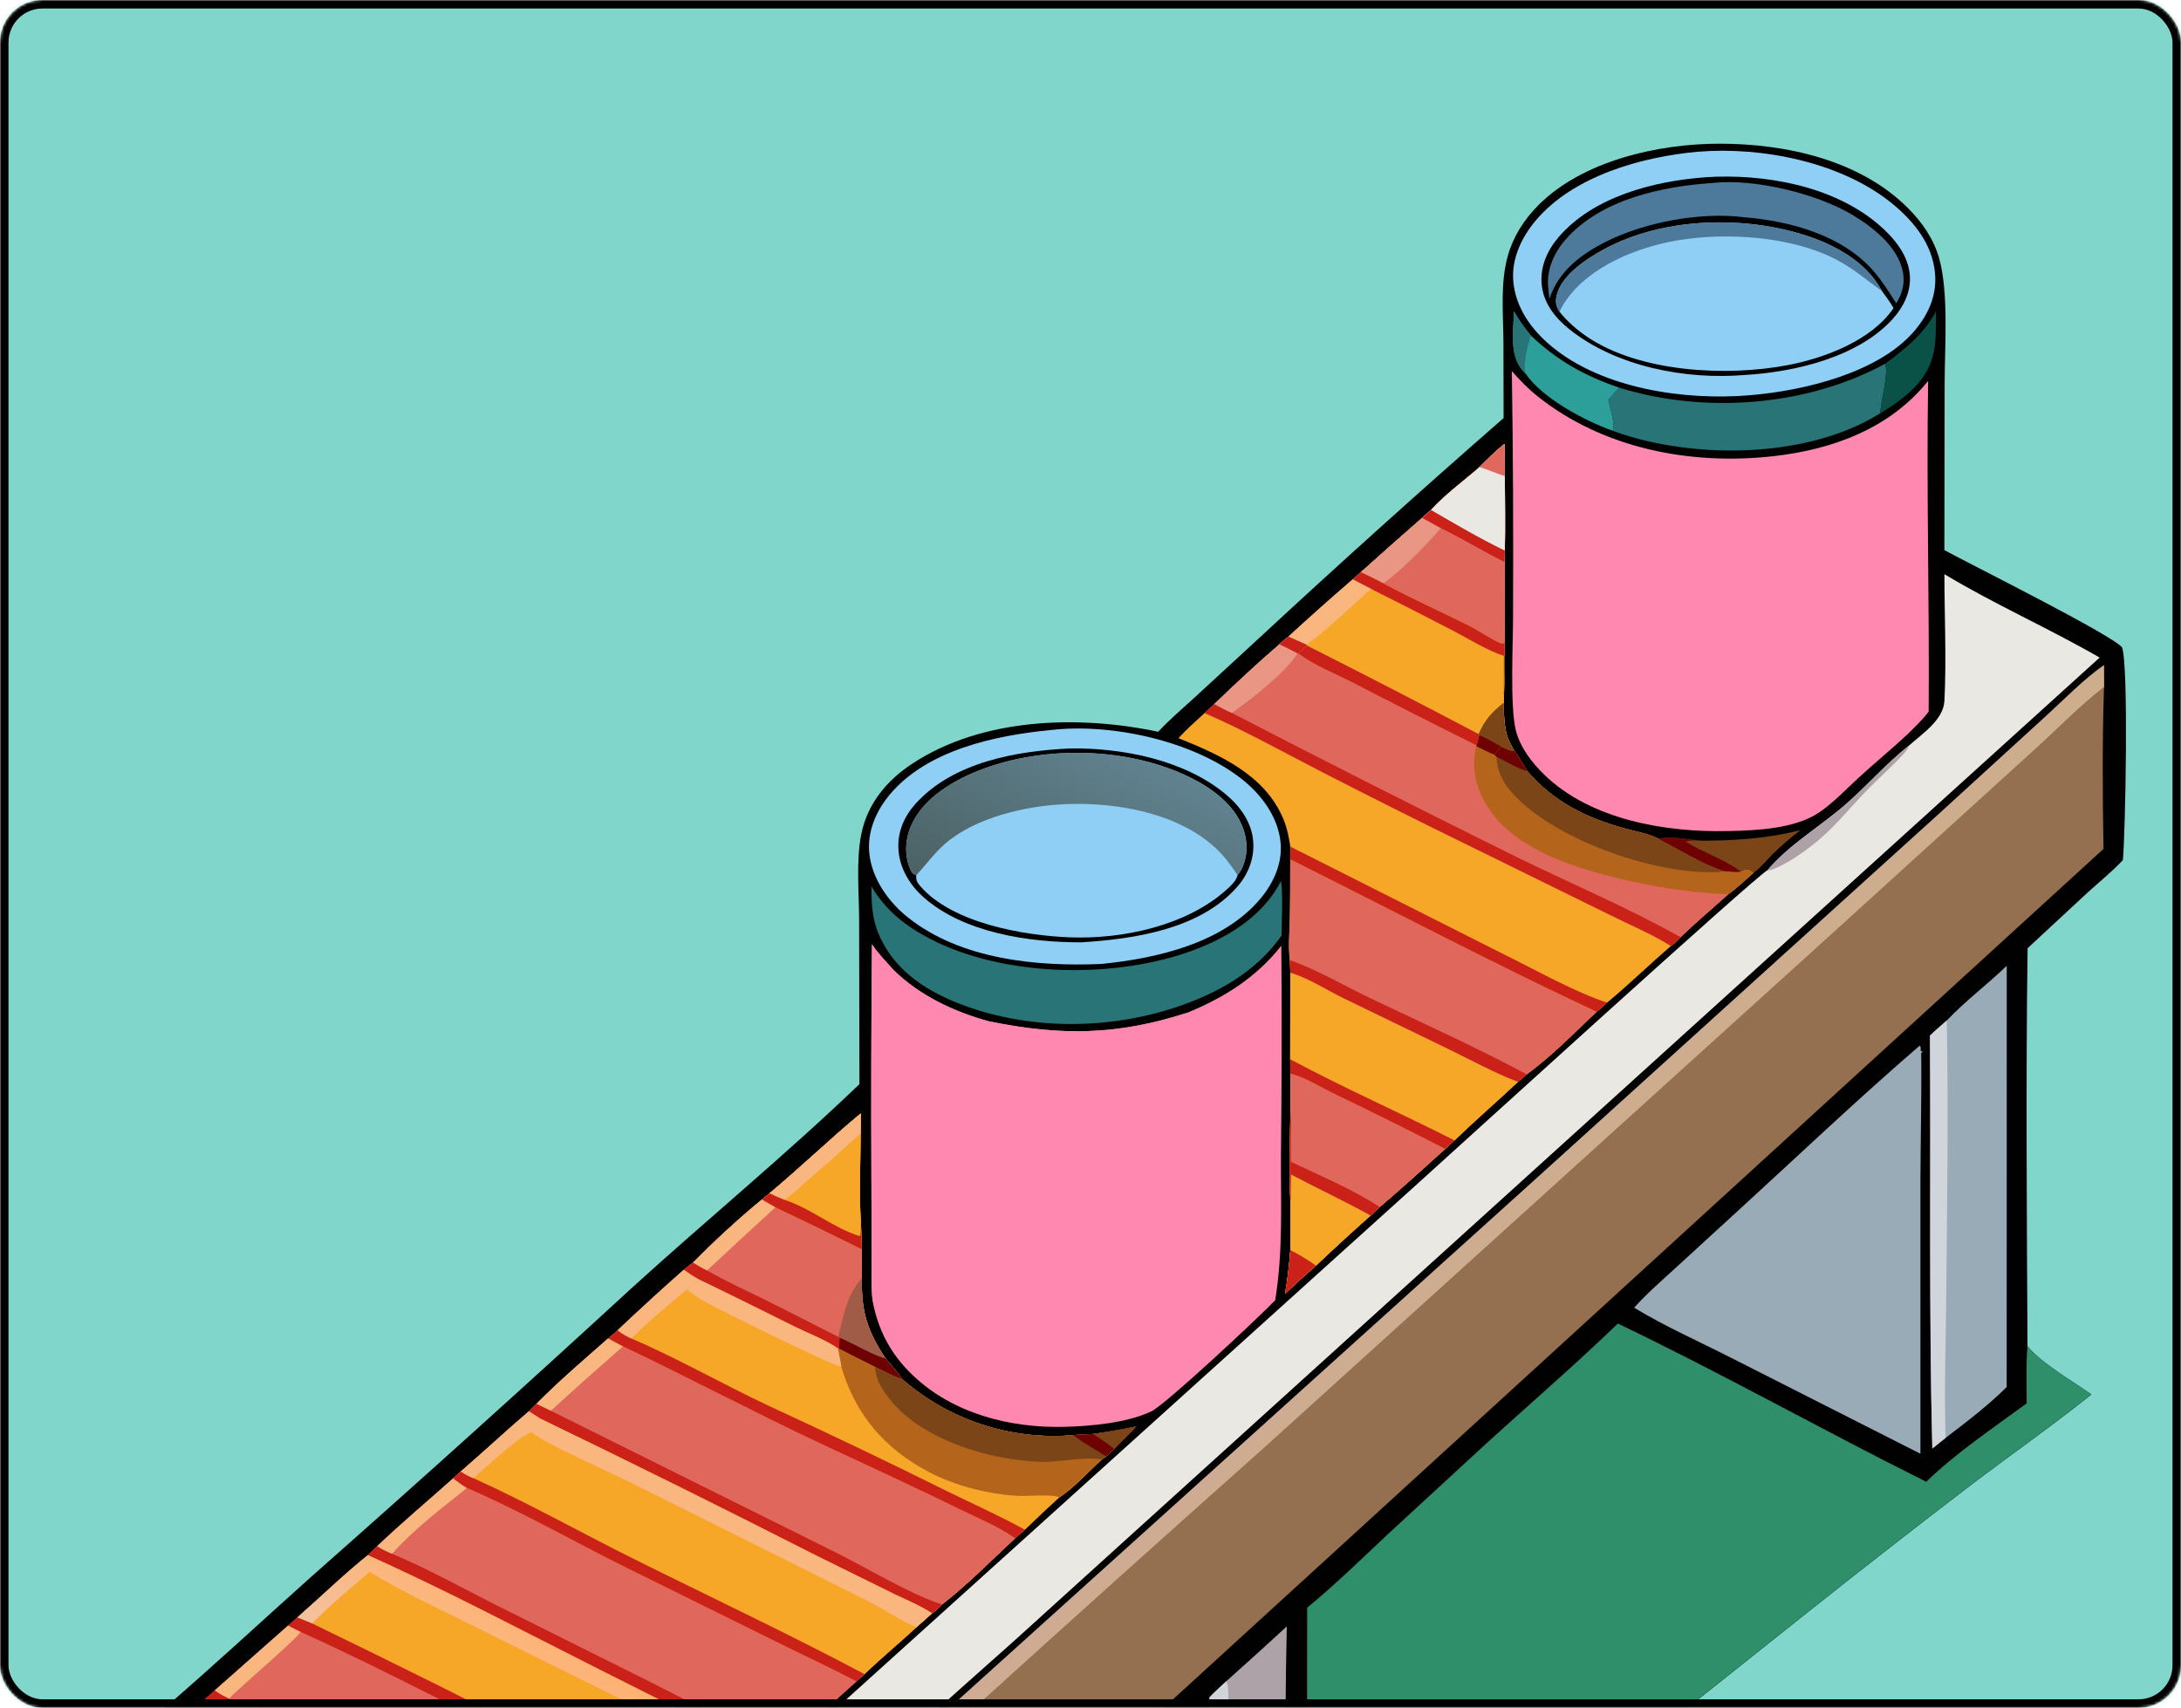<svg width="770" height="603" viewBox="0 0 770 603" fill="none" xmlns="http://www.w3.org/2000/svg">
<mask id="mask0_588_1607" style="mask-type:alpha" maskUnits="userSpaceOnUse" x="0" y="0" width="770" height="603">
<rect x="1.5" y="1.5" width="767" height="600" rx="13.5" fill="#D9D9D9" stroke="black" stroke-width="3"/>
</mask>
<g mask="url(#mask0_588_1607)">
<g clip-path="url(#clip0_588_1607)">
<path d="M-47 -13H770.311V1008.44C769.925 1008.67 769.619 1008.85 769.206 1009C766.025 1010.08 732.561 1009.3 726.903 1009.3H597.145H-40.691C-42.873 1009.3 -45.043 1009.54 -47 1008.44L-47 -13Z" fill="#81D6CC"/>
<path d="M530.842 147.614L530.788 120.765C530.735 110.795 529.604 99.88 532.359 90.229C534.302 83.413 538.096 77.503 543.075 72.498C558.729 56.724 585.511 50.721 607.128 50.734C630.516 50.734 656.793 56.485 673.791 73.656C678.809 78.715 682.856 84.651 684.72 91.587C688.021 103.953 686.57 122.455 686.557 135.594L686.463 194.243C696.101 199.488 745.379 224.034 749.173 228.559C751.555 234.736 750.384 293.412 749.492 303.675C745.659 307.761 741.119 311.409 736.98 315.189L715.841 334.797C715.202 381.599 715.588 428.521 715.801 475.324C720.593 481.234 731.895 487.796 738.377 492.349C724.813 503.197 710.53 513.221 696.66 523.683C677.146 538.605 657.764 553.714 638.53 568.995L462.888 708.803C442.002 725.455 421.596 742.707 400.764 759.412C367.246 786.168 333.489 812.618 299.492 838.761L198.18 918.881C185.88 928.785 173.328 938.329 160.988 948.166C153.121 954.436 145.56 961.437 137.134 966.962C129.933 971.687 121.933 973.524 113.347 972.566C109.048 972.086 105.094 970.822 101.221 968.892C86.871 961.757 73.147 952.705 59.184 944.758L18.797 921.756C11.982 917.896 4.94 914.209 -1.715 910.083C-3.632 908.898 -5.589 907.673 -7.026 905.916C-7.013 903.653 -6.321 902.256 -4.67 900.671C-1.076 897.25 13.713 889.517 15.31 887.134C15.589 886.708 15.762 885.976 15.856 885.483C13.619 884.991 10.717 882.009 9.093 880.412C4.714 876.099 0.454 870.016 -1.209 864.026C-3.712 855.014 -2.368 840.758 -2.328 831.133L-2.221 784.517C-7.186 780.564 -13.669 778.048 -18.168 773.682C-19.459 772.417 -19.925 771.792 -20.205 769.995C-21.376 762.367 -20.537 753.555 -20.537 745.835L-20.591 695.226C-13.868 687.984 -5.735 682.154 1.133 675.032C0.707 669.282 0.814 663.345 0.934 657.581C1.2 644.763 3.955 635.378 13.3 626.153C20.621 618.939 30.924 613.455 40.601 610.1C46.871 607.93 53.074 607.425 58.252 602.952C75.77 587.817 92.795 572.017 110.046 556.576C148.063 523.018 185.721 489.087 223.045 454.758C249.615 430.598 277.515 407.649 303.419 382.797L303.312 325.173C303.312 315.469 302.181 304.088 304.071 294.57C306.214 283.801 313.083 275.535 322.108 269.611C346.867 253.358 380.81 252.44 408.897 258.377C412.97 253.984 417.683 250.017 422.102 245.957L445.197 224.673C473.364 198.569 501.929 172.878 530.855 147.6L530.842 147.614Z" fill="#010101"/>
<path d="M461.49 567.65C471.407 559.517 480.605 550.492 489.95 541.72L518.276 515.617C535.78 499.364 554.003 483.909 571.188 467.323C607.994 484.948 643.535 504.994 680.061 523.191C690.71 512.848 703.582 504.289 715.509 495.503C715.509 488.795 715.269 481.992 715.788 475.297C720.58 481.207 731.882 487.77 738.364 492.322C724.8 503.171 710.517 513.194 696.647 523.657C677.132 538.579 657.751 553.687 638.517 568.968L462.875 708.776C441.989 725.429 421.583 742.68 400.751 759.386C367.233 786.141 333.476 812.591 299.479 838.734L198.167 918.855C185.867 928.758 173.315 938.302 160.975 948.139C153.108 954.409 145.547 961.411 137.121 966.935C129.92 971.66 121.92 973.497 113.334 972.539C109.035 972.06 105.081 970.795 101.208 968.865C86.858 961.73 73.134 952.679 59.171 944.732L18.784 921.73C11.969 917.87 4.927 914.182 -1.728 910.056C-3.645 908.871 -5.602 907.647 -7.04 905.889C-7.026 903.627 -6.334 902.229 -4.683 900.645C-1.089 897.224 13.699 889.49 15.297 887.107C15.576 886.681 15.749 885.949 15.842 885.457C16.162 885.896 16.162 885.923 16.615 886.375C18.957 888.651 22.591 890.422 25.506 891.899C41.547 900.033 59.823 903.307 77.713 903.427C102.872 903.6 132.556 897.171 150.912 878.841C162.892 866.874 162.28 858.209 162.2 842.435C162.147 834.448 162.147 826.461 162.186 818.474C162.386 818.701 162.706 819.073 162.959 819.286C166.127 821.869 175.857 825.809 179.851 825.356C180.609 825.25 181.128 824.984 181.727 824.518C187.212 820.258 192.363 814.801 197.501 810.075L230.433 779.499L331.945 685.908C337.642 689.196 343.672 691.991 349.476 695.092C365.236 703.585 381.064 711.905 396.984 720.091C406.461 724.989 417.43 729.529 425.922 736.011C429.729 732.271 434.109 728.943 438.182 725.469C445.916 718.893 453.676 712.237 461.064 705.262C462.236 689.329 461.437 672.716 461.437 656.729L461.49 567.624V567.65Z" fill="#2F8F6A"/>
<path d="M179.451 744.597C184.164 739.805 189.395 735.372 194.373 730.833C203.691 722.301 213.062 713.821 222.473 705.395L282.441 650.646L540.905 417.446L685.146 286.81L722.617 252.573C729.166 246.596 735.556 239.941 742.797 234.856L742.824 242.576C742.185 261.545 742.318 280.753 742.637 299.735L288.231 715.073C263.698 737.968 239.046 760.73 214.287 783.359C203.744 793.183 193.521 803.406 182.846 813.097C182.034 813.842 181.634 814.188 180.556 814.401C180.556 806.401 181.528 756.883 179.584 752.837C172.703 749.735 165.648 746.687 159.058 743.013L159.019 735.532C165.767 738.687 172.569 741.708 179.438 744.584L179.451 744.597Z" fill="#947051"/>
<path d="M179.451 744.597C184.163 739.805 189.395 735.372 194.373 730.833C203.691 722.301 213.062 713.821 222.473 705.395L282.44 650.646L540.905 417.446L685.146 286.81L722.617 252.573C729.166 246.596 735.556 239.941 742.797 234.856L742.824 242.576C733.998 249.298 725.972 257.804 717.652 265.219L648.287 328.274L445.983 511.424C377.989 571.923 310.54 633.049 243.651 694.786C227.718 709.588 211.065 723.592 195.119 738.367C190.02 743.093 184.203 747.659 179.598 752.837C172.716 749.735 165.661 746.687 159.072 743.013L159.032 735.532C165.781 738.687 172.583 741.708 179.451 744.584V744.597Z" fill="url(#paint0_linear_588_1607)"/>
<path d="M271.671 421.333C282.64 412.201 292.903 402.245 303.911 393.126L303.858 400.115C303.791 410.671 303.272 421.479 303.951 432.009C304.098 435.044 304.204 438.079 304.257 441.114L304.297 451.257C304.044 462.957 306.041 469.6 312.577 479.583C314.587 482.019 316.903 484.468 318.647 487.091C335.006 501.28 356.344 508.375 377.948 506.805C378.268 506.778 378.601 506.738 378.92 506.698L385.935 506.312C391.007 505.607 395.985 504.755 400.99 503.716C398.647 506.538 395.865 508.881 393.363 511.543C392.431 512.449 391.526 513.46 390.528 514.286L388.997 515.311C384.83 519.104 378.547 525.946 373.982 528.675C369.868 532.415 365.822 536.222 361.842 540.096L358.394 543.131C350.008 550.918 341.649 559.477 332.624 566.492C331.492 567.57 330.361 568.835 329.056 569.687L323.572 574.572C317.542 580.15 311.166 585.421 305.256 591.105L302.394 593.687C293.688 601.581 284.889 609.368 275.997 617.035C274.879 618.073 273.775 619.205 272.576 620.15L267.571 624.769C261.076 630.493 254.606 636.257 248.177 642.074L244.942 645.069C236.676 652.669 228.436 660.536 219.731 667.631C218.48 668.736 217.215 670.001 215.857 670.959L211.638 674.873L192.283 692.257L188.689 695.505C178.479 703.998 168.429 713.076 159.005 722.42C159.045 708.75 158.153 694.267 159.87 680.729L160.642 676.856L160.669 649.342C160.629 646.972 160.19 644.656 159.804 642.327L158.472 637.907C156.942 635.098 155.198 632.29 153.214 629.787C139.144 612.003 111.524 605.454 89.999 603.085C86.765 602.26 83.69 601.647 80.828 599.837C79.057 598.945 77.367 598.08 75.769 596.895L101.713 573.973L104.961 571.125C113.281 563.83 121.214 556.056 129.853 549.134L133.194 545.953C141.847 537.7 151.071 530.006 159.977 522.033L162.705 519.583C170.799 512.595 178.612 505.287 186.745 498.339L189.434 495.663C197.408 487.583 206.233 480.062 214.752 472.555C215.884 471.636 216.962 470.651 218.054 469.693C225.721 462.451 233.495 455.33 241.402 448.342L244.676 445.786C252.343 438.092 260.57 430.451 268.956 423.569L271.671 421.346V421.333Z" fill="#DF675B"/>
<path d="M271.671 421.333C282.64 412.201 292.903 402.245 303.911 393.126L303.858 400.115C303.791 410.671 303.272 421.479 303.951 432.009C304.098 435.044 304.204 438.079 304.257 441.114L304.297 451.257C304.044 462.957 306.041 469.6 312.577 479.583C314.587 482.019 316.903 484.468 318.647 487.091C335.006 501.28 356.344 508.375 377.948 506.805C378.268 506.778 378.601 506.738 378.92 506.698L385.935 506.312C391.007 505.607 395.985 504.755 400.99 503.716C398.647 506.538 395.865 508.881 393.363 511.543C392.431 512.449 391.526 513.46 390.528 514.286L388.997 515.311C384.83 519.104 378.547 525.946 373.982 528.675C369.868 532.415 365.822 536.222 361.842 540.096L358.394 543.131C350.008 550.918 341.649 559.477 332.624 566.492C331.492 567.57 330.361 568.835 329.056 569.687C324.916 566.892 319.845 564.895 315.346 562.685L288.43 549.401C256.017 532.908 223.431 516.735 190.699 500.894L186.759 498.352L189.448 495.676C197.421 487.596 206.246 480.076 214.766 472.568C215.897 471.65 216.975 470.665 218.067 469.706C225.734 462.465 233.508 455.343 241.415 448.355L244.689 445.799C252.357 438.105 260.583 430.465 268.969 423.583L271.685 421.36L271.671 421.333Z" fill="#F7A728"/>
<path d="M214.739 472.542L219.957 475.363C243.199 486.372 265.921 498.498 289.203 509.427C305.629 517.134 322.108 524.628 338.388 532.655C344.897 535.863 352.471 538.898 358.368 543.118C349.982 550.905 341.622 559.464 332.597 566.479C331.466 567.557 330.334 568.822 329.03 569.674C324.89 566.878 319.818 564.882 315.319 562.672L288.404 549.387C255.991 532.895 223.405 516.722 190.673 500.881L186.732 498.339L189.421 495.663C197.395 487.583 206.22 480.062 214.739 472.555V472.542Z" fill="#DF675B"/>
<path d="M189.421 495.65L194.48 498.126L294.966 548.096C305.282 553.208 322.321 563.431 332.597 566.492C331.466 567.571 330.334 568.835 329.03 569.687C324.89 566.892 319.818 564.895 315.319 562.685L288.404 549.401C255.991 532.908 223.405 516.735 190.673 500.895L186.732 498.352L189.421 495.677V495.65Z" fill="#CA2119"/>
<path d="M214.739 472.541L219.957 475.363C211.385 482.858 202.879 490.445 194.48 498.112L189.421 495.636C197.395 487.556 206.22 480.036 214.739 472.528V472.541Z" fill="#F9B67E"/>
<path d="M271.672 421.333C282.64 412.201 292.903 402.245 303.912 393.126L303.858 400.115C303.792 410.671 303.273 421.479 303.951 432.009C304.098 435.044 304.204 438.079 304.258 441.114L304.298 451.257C304.045 462.957 306.041 469.6 312.577 479.583C314.587 482.019 316.903 484.468 318.647 487.091C315.346 485.972 312.138 484.175 309.01 482.671C304.737 480.568 300.491 478.425 296.271 476.242L295.818 476.082C291.399 473.021 285.316 470.758 280.457 468.348C269.316 462.837 258.201 457.233 246.979 451.869C244.996 450.844 243.225 449.606 241.402 448.328L244.676 445.772C252.344 438.079 260.57 430.438 268.956 423.556L271.672 421.333Z" fill="#DF675B"/>
<path d="M271.672 421.333C282.64 412.201 292.903 402.245 303.911 393.126L303.858 400.115C303.792 410.671 303.272 421.479 303.951 432.009C304.098 435.044 304.204 438.079 304.258 441.114C294.128 436.082 283.958 431.143 273.748 426.298L268.956 423.556L271.672 421.333Z" fill="#F7A728"/>
<path d="M271.671 421.333C282.64 412.202 292.903 402.245 303.911 393.126L303.858 400.115C297.895 405.639 291.811 411.03 285.608 416.301C282.853 418.684 279.978 421.679 276.956 423.662C275.159 422.97 273.415 422.158 271.671 421.333Z" fill="#F9B67E"/>
<path d="M271.671 421.333C273.415 422.158 275.146 422.97 276.956 423.662C277.102 423.702 277.249 423.756 277.395 423.796C286.553 426.831 294.5 433.752 303.645 436.481C303.951 434.964 303.965 433.553 303.965 432.009C304.111 435.044 304.217 438.079 304.271 441.114C294.141 436.082 283.971 431.143 273.761 426.298L268.969 423.556L271.685 421.333H271.671Z" fill="#CA2119"/>
<path d="M295.925 472.009C298.081 463.809 298.614 458.019 304.284 451.257C304.031 462.957 306.028 469.6 312.564 479.583C314.574 482.019 316.89 484.468 318.634 487.091C315.333 485.973 312.125 484.176 308.996 482.671C304.724 480.568 300.477 478.425 296.258 476.242L296.377 472.315L295.925 472.009Z" fill="#A05C47"/>
<path d="M296.364 472.302C300.197 473.793 309.675 479.277 312.564 479.583C314.574 482.019 316.89 484.468 318.634 487.091C315.332 485.972 312.124 484.175 308.996 482.671C304.723 480.568 300.477 478.425 296.257 476.242L296.377 472.315L296.364 472.302Z" fill="#6E0102"/>
<path d="M241.388 448.328L244.663 445.772C246.3 446.757 247.897 447.796 249.641 448.568C256.403 452.508 263.645 455.716 270.66 459.19L295.924 471.996L296.377 472.302L296.257 476.229L295.805 476.069C291.385 473.007 285.302 470.744 280.443 468.335C269.302 462.824 258.187 457.22 246.966 451.856C244.982 450.831 243.212 449.593 241.388 448.315V448.328Z" fill="#CA2119"/>
<path d="M268.943 423.556L273.735 426.298C265.655 433.672 257.628 441.1 249.642 448.568C247.898 447.796 246.287 446.757 244.663 445.772C252.33 438.078 260.557 430.438 268.943 423.556Z" fill="#F9B67E"/>
<path d="M295.805 476.082L296.257 476.242C300.477 478.425 304.723 480.568 308.996 482.671C312.138 484.175 315.346 485.986 318.634 487.091C334.993 501.28 356.331 508.375 377.935 506.805C378.255 506.778 378.588 506.738 378.907 506.698L385.922 506.312C390.994 505.607 395.972 504.755 400.977 503.716C398.634 506.538 395.852 508.881 393.35 511.543C392.418 512.449 391.513 513.46 390.514 514.286L388.984 515.311C384.817 519.104 378.534 525.946 373.969 528.675C371.373 527.45 362.201 528.396 358.701 528.143C348.318 527.397 336.95 524.535 327.792 519.663C312.138 511.344 302.101 499.55 297.016 482.618C296.71 480.435 296.204 478.239 295.792 476.082H295.805Z" fill="#B5641C"/>
<path d="M308.996 482.658C312.138 484.162 315.346 485.972 318.634 487.077C334.993 501.267 356.331 508.362 377.935 506.791C378.255 506.765 378.587 506.725 378.907 506.685L385.922 506.299C390.994 505.593 395.972 504.741 400.977 503.703C398.634 506.525 395.852 508.868 393.35 511.53C392.418 512.435 391.513 513.447 390.514 514.272L388.984 515.297C382.807 514.232 373.968 516.375 367.193 516.136C349.982 515.523 327.912 509.107 315.985 496.209C312.936 492.908 308.836 487.357 308.996 482.658Z" fill="#7B4518"/>
<path d="M400.977 503.703C398.635 506.525 395.852 508.868 393.35 511.53C392.418 512.435 391.513 513.447 390.515 514.272C386.668 511.637 382.568 509.667 378.907 506.698L385.922 506.312C390.994 505.607 395.972 504.755 400.977 503.716V503.703Z" fill="#6E0102"/>
<path d="M400.977 503.703C398.634 506.525 395.852 508.868 393.35 511.53C390.954 509.64 388.464 507.963 385.909 506.299C390.98 505.593 395.959 504.741 400.964 503.703H400.977Z" fill="#7B4518"/>
<path d="M218.04 469.679C219.585 470.957 221.155 471.756 222.939 472.608C239.432 479.703 255.112 488.701 271.352 496.355C292.557 506.126 313.615 516.202 334.527 526.598C343.606 531.058 352.963 535.211 361.815 540.109L358.368 543.144C352.471 538.925 344.883 535.89 338.388 532.682C322.121 524.655 305.629 517.161 289.202 509.453C265.921 498.525 243.199 486.398 219.957 475.39L214.739 472.568C215.871 471.65 216.949 470.665 218.04 469.706V469.679Z" fill="#CA2119"/>
<path d="M246.966 451.869C258.187 457.233 269.289 462.837 280.443 468.348C285.315 470.758 291.385 473.021 295.805 476.082C296.217 478.252 296.723 480.448 297.029 482.618C293.395 482.019 253.408 462.199 247.671 458.964C245.808 457.912 244.184 456.634 242.56 455.237C243.811 453.906 245.475 452.907 246.966 451.856V451.869Z" fill="#F9B67E"/>
<path d="M241.388 448.328C243.212 449.606 244.982 450.844 246.966 451.869C245.475 452.907 243.798 453.906 242.56 455.25C236.051 460.814 228.902 466.445 222.952 472.608C221.169 471.756 219.598 470.957 218.054 469.68C225.721 462.438 233.495 455.317 241.402 448.328H241.388Z" fill="#F9B67E"/>
<path d="M186.732 498.325L190.672 500.868C223.418 516.708 255.991 532.881 288.404 549.374L315.319 562.659C319.818 564.868 324.89 566.865 329.029 569.66L323.545 574.546C317.515 580.123 311.139 585.394 305.229 591.078L302.367 593.661C293.661 601.554 284.863 609.341 275.971 617.009C274.853 618.047 273.748 619.178 272.55 620.123C263.059 614.825 253.155 610.246 243.411 605.441L211.464 589.374C184.389 575.77 157.487 561.447 129.84 549.081L133.181 545.9C141.833 537.647 151.058 529.953 159.963 521.979L162.692 519.53C170.785 512.542 178.599 505.234 186.732 498.285V498.325Z" fill="#DF675B"/>
<path d="M186.732 498.325L190.672 500.868C223.418 516.708 255.991 532.882 288.404 549.374L315.319 562.659C319.818 564.868 324.89 566.865 329.03 569.66L323.545 574.546C317.515 580.123 311.139 585.394 305.229 591.078L302.367 593.661C293.568 588.988 284.477 584.809 275.545 580.389L220.862 553.354C202.28 544.13 183.884 533.547 164.848 525.361C163.118 524.429 161.561 523.164 159.977 521.993L162.705 519.544C170.799 512.555 178.612 505.247 186.746 498.299L186.732 498.325Z" fill="#F7A728"/>
<path d="M190.672 500.868C223.418 516.708 255.991 532.881 288.404 549.374L315.319 562.659C319.818 564.868 324.89 566.865 329.03 569.66L323.545 574.545C318.62 572.709 312.018 568.09 307 565.574L221.381 522.845C214.779 519.557 191.644 509.334 187.664 505.686C188.942 504.701 189.874 502.292 190.659 500.868H190.672Z" fill="#F9B67E"/>
<path d="M162.692 519.57C164.143 520.502 165.501 521.287 167.111 521.913C186.32 530.578 204.809 540.988 223.671 550.386C250.879 563.936 278.38 576.862 305.229 591.105L302.367 593.687C293.568 589.015 284.477 584.835 275.545 580.416L220.862 553.381C202.28 544.156 183.884 533.574 164.848 525.387C163.118 524.455 161.561 523.191 159.977 522.019L162.705 519.57H162.692Z" fill="#CA2119"/>
<path d="M186.733 498.325L190.673 500.868C189.887 502.305 188.956 504.715 187.678 505.686C183.445 506.898 171.118 518.452 167.112 521.9C165.501 521.274 164.143 520.502 162.692 519.557C170.786 512.568 178.599 505.26 186.733 498.312V498.325Z" fill="#F9B67E"/>
<path d="M133.181 545.94C134.845 547.058 136.589 547.817 138.426 548.602C151.564 554.14 164.063 561.168 176.816 567.544L230.74 594.459C245.768 602.06 260.716 609.94 275.985 617.035C274.866 618.074 273.762 619.205 272.564 620.15C263.073 614.852 253.169 610.273 243.425 605.468L211.478 589.401C184.403 575.797 157.501 561.474 129.854 549.108L133.195 545.927L133.181 545.94Z" fill="#CA2119"/>
<path d="M159.964 522.02C161.548 523.191 163.105 524.455 164.835 525.387C155.81 532.669 146.146 539.923 138.413 548.602C136.576 547.817 134.832 547.058 133.168 545.94C141.82 537.687 151.045 529.993 159.95 522.02H159.964Z" fill="#F9B67E"/>
<path d="M129.84 549.121C157.501 561.487 184.403 575.81 211.465 589.414L243.412 605.481C253.156 610.273 263.059 614.852 272.55 620.163L267.545 624.782C261.049 630.506 254.58 636.27 248.151 642.087C231.445 633.155 214.194 625.102 197.275 616.569C168.39 601.82 139.345 587.364 110.153 573.228L104.948 571.138C113.268 563.843 121.201 556.07 129.84 549.148V549.121Z" fill="#F7A728"/>
<path d="M129.84 549.121C157.501 561.487 184.403 575.81 211.465 589.414L243.412 605.481C253.156 610.273 263.059 614.852 272.55 620.163L267.545 624.782C261.515 622.133 255.738 618.699 249.934 615.611C240.936 610.845 231.871 606.213 222.74 601.714L166.686 573.853C154.573 567.797 142.06 562.1 130.519 554.978C123.651 560.862 116.516 566.785 110.153 573.201L104.948 571.111C113.268 563.817 121.201 556.043 129.84 549.121Z" fill="url(#paint1_linear_588_1607)"/>
<path d="M104.934 571.111L110.139 573.201C139.331 587.338 168.376 601.794 197.261 616.543C214.18 625.075 231.431 633.128 248.137 642.06L244.902 645.055C241.255 641.821 234.134 639.345 229.701 637.175L199.578 622.426C168.403 607.038 137.8 590.532 106.119 576.17C104.602 575.531 103.151 574.705 101.687 573.96L104.934 571.111Z" fill="#CA2119"/>
<path d="M101.687 573.96C103.151 574.705 104.615 575.531 106.119 576.17C104.762 578.765 84.808 595.537 80.801 599.824C79.031 598.932 77.341 598.067 75.743 596.882L101.687 573.96Z" fill="#F9B67E"/>
<path d="M522.376 164.905C525.224 162.096 528.02 159.195 531.201 156.759L531.281 168.06C531.308 176.832 531.454 185.631 531.281 194.403L531.228 198.543C531.228 207.954 531.055 217.391 531.254 226.789C531.228 228.373 531.161 229.97 531.228 231.555C531.654 240.1 529.83 251.428 531.986 259.521C532.492 261.438 533.637 263.275 534.582 265.006C536.246 267.388 537.764 269.824 539.254 272.327C548.532 283.122 559.86 288.713 573.438 292.48C577.418 293.585 581.944 294.277 585.591 296.221C593.085 300.014 600.899 305.166 608.912 307.615C610.749 307.722 612.812 308.028 614.623 307.761C615.914 307.069 616.074 306.936 617.591 307.083L619.149 308.147C616.22 310.637 613.265 313.565 610.15 315.748C604.573 320.806 598.716 325.692 593.311 330.923C592.26 331.961 591.168 333.253 589.904 334.011C582.316 340.587 575.062 347.655 567.341 354.045C566.156 355.136 564.998 356.361 563.667 357.279C555.787 364.734 547.747 372.973 539.015 379.363C538.003 380.228 537.018 381.2 535.953 381.998C528.552 388.947 520.818 395.629 513.524 402.684L510.223 405.706C502.555 412.588 494.941 419.549 487.101 426.218C486.063 427.23 485.038 428.308 483.893 429.187C477.357 434.99 470.928 440.887 464.592 446.904C460.851 450.152 457.204 453.427 453.663 456.887C454.595 451.789 455.154 446.558 455.553 441.406L455.593 424.328C454.914 413.573 455.487 402.391 455.593 391.596L455.553 379.07L455.5 374.052L455.54 343.462L455.354 339.003C454.741 334.051 455.274 328.993 455.367 324.015C455.5 317.173 455.473 310.304 455.5 303.462L455.567 298.976C455.034 295.648 454.422 292.36 453.117 289.232C446.581 273.565 430.741 266.563 416.045 260.626C418.921 257.485 422.115 254.663 425.257 251.788L428.691 248.593C436.225 241.392 443.773 234.283 451.68 227.495C452.665 226.483 453.743 225.658 454.861 224.806C462.329 217.937 469.916 211.188 477.597 204.573L480.419 202.07C487.567 195.627 494.755 189.251 502.01 182.928L505.151 180.08C510.196 174.569 516.692 169.857 522.336 164.918L522.376 164.905Z" fill="#F7A728"/>
<path d="M522.376 164.905C525.224 162.096 528.02 159.195 531.201 156.759L531.281 168.06C531.307 176.832 531.454 185.631 531.281 194.403L531.228 198.543C531.228 207.954 531.055 217.391 531.254 226.789C531.228 228.373 531.161 229.97 531.228 231.555C531.654 240.1 529.83 251.428 531.986 259.521C532.492 261.438 533.637 263.275 534.582 265.006C536.246 267.388 537.763 269.824 539.254 272.327C548.532 283.122 559.86 288.713 573.438 292.48C577.418 293.585 581.944 294.277 585.591 296.221C593.085 300.014 600.899 305.166 608.912 307.615C610.749 307.722 612.812 308.028 614.623 307.761C615.914 307.069 616.074 306.936 617.591 307.083L619.148 308.147C616.22 310.637 613.265 313.565 610.15 315.748C604.573 320.806 598.716 325.692 593.311 330.923C592.26 331.961 591.168 333.253 589.904 334.011C583.142 329.778 575.328 326.517 568.166 322.95L520.911 299.721C502.768 290.869 484.718 281.831 466.761 272.606C453.077 265.578 439.393 257.884 425.27 251.774L428.704 248.58C436.238 241.378 443.786 234.27 451.693 227.481C452.678 226.47 453.756 225.644 454.874 224.792C462.342 217.924 469.929 211.175 477.61 204.559L480.432 202.057C487.58 195.614 494.768 189.238 502.023 182.915L505.164 180.067C510.209 174.556 516.705 169.844 522.349 164.905H522.376Z" fill="#DF675B"/>
<path d="M522.376 164.905C525.224 162.096 528.02 159.195 531.201 156.759L531.281 168.06C531.308 176.832 531.454 185.631 531.281 194.403L531.228 198.543C531.228 207.954 531.055 217.391 531.254 226.789C531.228 228.373 531.161 229.97 531.228 231.555C531.654 240.1 529.83 251.428 531.986 259.521C532.492 261.438 533.637 263.275 534.582 265.006C533.171 265.472 531.281 264.22 529.99 263.635L527.634 266.523C525.451 265.725 523.321 264.54 521.231 263.515L521.311 263.169C521.723 262.011 521.963 260.706 522.256 259.508L522.016 259.202C501.916 248.593 481.71 238.184 461.41 227.947L461.344 227.668L454.901 224.792C462.368 217.924 469.956 211.175 477.637 204.559L480.459 202.057C487.607 195.614 494.795 189.238 502.049 182.915L505.191 180.067C510.236 174.556 516.732 169.844 522.376 164.905Z" fill="#F7A728"/>
<path d="M522.375 164.905C525.224 162.096 528.019 159.195 531.201 156.759L531.281 168.06C531.307 176.832 531.454 185.631 531.281 194.403L531.228 198.543C531.228 207.954 531.054 217.391 531.254 226.789L530.948 227.122C530.655 227.148 530.362 227.255 530.083 227.188C528.366 226.829 521.177 222.17 518.848 221.012C508.678 215.954 498.282 211.295 488.285 205.904C485.743 204.493 483.094 203.281 480.472 202.03C487.62 195.587 494.808 189.211 502.063 182.889L505.204 180.04C510.249 174.529 516.745 169.817 522.389 164.878L522.375 164.905Z" fill="#DF675B"/>
<path d="M522.376 164.905C525.224 162.096 528.02 159.195 531.201 156.759L531.281 168.06C531.308 176.832 531.454 185.631 531.281 194.403L531.228 198.543C523.587 194.762 516.333 190.236 508.652 186.536L502.076 182.915L505.218 180.067C510.263 174.556 516.759 169.844 522.402 164.905H522.376Z" fill="#EAE8E3"/>
<path d="M505.191 180.053C513.71 184.992 522.403 190.103 531.268 194.403L531.215 198.543C523.574 194.762 516.319 190.236 508.639 186.536L502.063 182.915L505.204 180.067L505.191 180.053Z" fill="#CA2119"/>
<path d="M522.376 164.905C525.225 162.096 528.02 159.195 531.201 156.759L531.281 168.06C528.299 167.235 525.384 165.81 522.376 164.905Z" fill="#DF675B"/>
<path d="M502.049 182.902L508.625 186.522C505.231 190.715 492.785 203.574 488.259 205.904C485.717 204.493 483.068 203.281 480.445 202.03C487.593 195.587 494.782 189.211 502.036 182.888L502.049 182.902Z" fill="#E99685"/>
<path d="M480.458 202.043C483.081 203.295 485.73 204.506 488.272 205.917C498.269 211.308 508.665 215.967 518.835 221.025C521.164 222.183 528.366 226.842 530.069 227.202C530.349 227.255 530.642 227.148 530.935 227.135L531.241 226.802C531.214 228.386 531.148 229.984 531.214 231.568H530.921C524.971 229.638 518.861 225.737 513.297 222.849C503.58 217.791 493.81 212.812 484.012 207.914C481.856 206.875 479.753 205.691 477.623 204.573L480.445 202.07L480.458 202.043Z" fill="#CA2119"/>
<path d="M477.637 204.559C479.753 205.677 481.869 206.862 484.026 207.9C476.545 214.596 469.33 221.611 461.344 227.667L454.901 224.792C462.368 217.924 469.956 211.175 477.637 204.559Z" fill="#F9B67E"/>
<path d="M530.935 231.554H531.228C531.654 240.1 529.83 251.428 531.986 259.521C532.492 261.438 533.637 263.275 534.582 265.006C533.171 265.472 531.281 264.22 529.99 263.635L527.634 266.523C525.451 265.724 523.321 264.54 521.231 263.515L521.311 263.169C521.723 262.011 521.963 260.706 522.256 259.508L522.016 259.202C524.093 254.263 526.755 251.362 530.935 248.074V231.554Z" fill="#7B4518"/>
<path d="M522.243 259.508C524.918 260.759 527.447 262.117 529.977 263.635L527.62 266.523C525.437 265.724 523.308 264.54 521.218 263.515L521.298 263.169C521.71 262.011 521.95 260.706 522.243 259.508Z" fill="#6E0102"/>
<path d="M521.218 263.515C523.308 264.526 525.437 265.724 527.62 266.523L529.977 263.634C531.281 264.22 533.158 265.471 534.569 265.006C536.233 267.388 537.75 269.824 539.241 272.327C548.519 283.122 559.847 288.713 573.425 292.48C577.405 293.585 581.93 294.277 585.578 296.22C593.072 300.014 600.886 305.166 608.899 307.615C610.736 307.721 612.799 308.028 614.61 307.761C615.901 307.069 616.061 306.936 617.578 307.082L619.135 308.147C616.207 310.636 613.252 313.565 610.137 315.748C596.666 315.256 583.155 313.019 570.07 309.811C553.977 305.871 533.597 299.082 524.732 284.107C520.965 277.744 519.354 270.729 521.204 263.528L521.218 263.515Z" fill="#B5641C"/>
<path d="M529.976 263.635C531.281 264.22 533.158 265.471 534.569 265.006C536.233 267.388 537.75 269.824 539.241 272.327C548.519 283.122 559.847 288.713 573.424 292.48C577.404 293.585 581.93 294.277 585.577 296.22C593.072 300.014 600.885 305.166 608.899 307.615C607.994 307.775 607.062 307.881 606.143 307.921C584.832 308.786 552.818 297.592 537.191 283.309C532.226 278.769 528.632 274.057 528.299 267.162L527.607 266.536L529.963 263.648L529.976 263.635Z" fill="#7B4518"/>
<path d="M529.977 263.635C531.281 264.22 533.158 265.471 534.569 265.006C536.233 267.388 537.75 269.824 539.241 272.327C535.434 271.129 531.854 268.972 528.313 267.149L527.621 266.523L529.977 263.635Z" fill="#6E0102"/>
<path d="M425.27 251.761L428.704 248.566C430.741 249.684 432.764 250.763 434.881 251.721C468.052 268.879 501.357 285.744 534.822 302.304C554.256 311.835 574.409 320.327 593.311 330.896C592.26 331.935 591.168 333.226 589.904 333.985C583.142 329.752 575.328 326.49 568.166 322.923L520.911 299.695C502.768 290.843 484.718 281.804 466.761 272.58C453.077 265.551 439.393 257.857 425.27 251.748V251.761Z" fill="#CA2119"/>
<path d="M461.397 227.947C481.697 238.183 501.89 248.606 522.003 259.202L522.243 259.508C521.937 260.706 521.71 262.011 521.298 263.169C506.815 255.967 492.386 248.646 478.036 241.192C471.766 237.97 463.939 234.909 458.389 230.689L461.41 227.947H461.397Z" fill="#CA2119"/>
<path d="M451.706 227.481C452.691 226.469 453.77 225.644 454.888 224.792L461.33 227.667L461.397 227.947L458.375 230.689H458.069C454.555 236.812 441.071 247.554 434.881 251.734C432.765 250.776 430.741 249.698 428.705 248.579C436.239 241.378 443.786 234.27 451.693 227.481H451.706Z" fill="#E99685"/>
<path d="M451.706 227.481C452.691 226.469 453.769 225.644 454.887 224.792L461.33 227.667L461.397 227.947L458.375 230.689H458.069C455.979 229.558 453.836 228.533 451.706 227.481Z" fill="#CA2119"/>
<path d="M455.553 343.436C461.717 345.179 468.319 349.505 474.123 352.341L512.033 370.71C519.9 374.544 527.754 378.883 535.94 381.972C528.539 388.92 520.805 395.602 513.511 402.657L510.209 405.679C502.542 412.561 494.928 419.523 487.088 426.192C486.05 427.203 485.025 428.282 483.88 429.16C477.344 434.964 470.915 440.861 464.578 446.877C460.838 450.125 457.191 453.4 453.65 456.861C454.582 451.763 455.141 446.531 455.54 441.38L455.58 424.301C454.901 413.546 455.474 402.364 455.58 391.569L455.54 379.043L455.487 374.025L455.527 343.436H455.553Z" fill="#F7A728"/>
<path d="M455.566 379.043C460.678 380.334 466.415 383.928 471.22 386.258C484.305 392.567 497.311 399.037 510.236 405.666C502.569 412.548 494.954 419.509 487.114 426.178C486.076 427.19 485.051 428.268 483.906 429.147C477.37 434.95 470.941 440.847 464.605 446.864C460.864 450.112 457.217 453.386 453.676 456.847C454.608 451.749 455.167 446.518 455.566 441.366L455.606 424.288C454.928 413.533 455.5 402.351 455.606 391.556L455.566 379.03V379.043Z" fill="#DF675B"/>
<path d="M455.779 414.651C465.097 419.603 474.695 424.035 483.906 429.173C477.37 434.977 470.941 440.874 464.605 446.891C460.864 450.139 457.217 453.413 453.676 456.874C454.608 451.776 455.167 446.545 455.566 441.393L455.606 424.315C455.713 421.094 455.766 417.872 455.779 414.651Z" fill="#F7A728"/>
<path d="M455.553 441.38C458.735 443.03 461.703 444.761 464.592 446.877C460.851 450.125 457.204 453.4 453.663 456.861C454.595 451.763 455.154 446.531 455.553 441.38Z" fill="#CA2119"/>
<path d="M455.607 391.582C455.86 397.785 455.78 404.002 455.753 410.205C466.149 415.196 477.504 419.855 487.114 426.205C486.076 427.217 485.051 428.295 483.906 429.173C474.695 424.035 465.098 419.616 455.78 414.651C455.766 417.872 455.7 421.093 455.607 424.315C454.928 413.559 455.5 402.378 455.607 391.582Z" fill="#CA2119"/>
<path d="M455.526 374.025C474.522 384.195 494.315 392.914 513.537 402.657L510.236 405.679C497.311 399.037 484.305 392.568 471.22 386.271C466.415 383.942 460.691 380.348 455.566 379.057L455.513 374.038L455.526 374.025Z" fill="#CA2119"/>
<path d="M455.527 303.435C491.52 321.432 527.221 340.214 563.681 357.266C555.8 364.72 547.761 372.96 539.028 379.349C538.017 380.215 537.032 381.186 535.967 381.985C527.78 378.897 519.927 374.557 512.06 370.724L474.149 352.354C468.332 349.519 461.743 345.193 455.58 343.449L455.394 338.99C454.781 334.038 455.314 328.98 455.407 324.001C455.54 317.159 455.513 310.291 455.54 303.449L455.527 303.435Z" fill="#DF675B"/>
<path d="M455.367 338.976C465.164 342.477 474.854 348.188 484.279 352.687C502.568 361.406 521.164 369.765 539.015 379.336C538.003 380.201 537.018 381.173 535.953 381.972C527.767 378.883 519.913 374.544 512.046 370.71L474.136 352.341C468.319 349.505 461.729 345.179 455.566 343.436L455.38 338.976H455.367Z" fill="#CA2119"/>
<path d="M455.593 298.949L530.961 336.966C541.823 342.331 556.199 350.371 567.354 354.018C566.17 355.11 565.011 356.334 563.68 357.253C527.221 340.201 491.533 321.419 455.526 303.422L455.593 298.936V298.949Z" fill="#CA2119"/>
<path d="M308.065 459.31C307.466 453.906 307.758 448.182 307.732 442.738L307.639 413.932C307.532 387.097 307.599 360.261 307.852 333.426C309.995 336.634 312.803 339.509 315.372 342.397C324.544 351.462 336.764 357.239 349.13 360.607C374.341 365.772 394.348 365.599 419.001 357.639C432.165 352.274 443.427 345.193 452.372 333.918C452.558 358.331 452.518 382.744 452.252 407.143C452.119 425.153 453.077 441.127 450.215 459.084C444.558 465.021 411.453 495.983 406.461 498.339C397.822 502.425 385.084 503.57 375.566 503.796C356.398 504.236 336.258 499.031 322.135 485.467C314.481 478.119 310.021 469.693 308.065 459.31Z" fill="#FF88B0"/>
<path d="M315.372 342.397C324.544 351.462 336.763 357.239 349.13 360.607L349.356 365.785C349.063 369.086 348.411 372.6 345.682 374.81C340.304 379.15 332.118 376.594 326.314 379.802L322.387 380.907C316.623 371.722 314.614 353.259 315.372 342.397Z" fill="#FF88B0"/>
<path d="M308.065 459.31C307.466 453.906 307.758 448.182 307.732 442.738L307.639 413.932C307.532 387.097 307.599 360.261 307.852 333.426C309.995 336.634 312.803 339.509 315.372 342.397C314.627 353.259 316.624 371.722 322.387 380.907C316.996 383.596 311.925 386.378 310.035 392.567C307.119 402.058 312.178 408.594 312.83 417.034C309.249 414.039 310.634 406.877 308.53 403.15C308.158 407.796 308.477 412.694 308.491 417.38L308.57 443.164C308.61 448.235 309.689 454.491 308.065 459.297V459.31Z" fill="#FF88B0"/>
<path d="M349.116 360.607C374.328 365.772 394.335 365.599 418.987 357.639C409.509 367.422 391.899 370.644 378.854 370.897C371.346 371.043 356.77 370.191 350.208 367.17C349.875 366.704 349.542 366.318 349.343 365.785L349.116 360.607Z" fill="#FF88B0"/>
<path d="M686.463 202.722C704.167 213.398 723.336 221.824 741.279 232.18L358.061 579.338C312.683 619.631 267.691 660.35 223.099 701.522C208.43 714.939 193.135 727.851 178.785 741.575C172.196 738.5 165.514 735.598 158.779 732.856L158.752 725.708C171.943 712.623 186.413 700.816 200.203 688.383L291.825 606.306L501.583 416.927C512.858 406.77 620.999 308.32 623.98 307.295C631.754 298.084 642.962 291.641 651.934 283.734C659.482 277.079 666.057 269.465 674.017 263.209C678.663 259.029 686.131 254.21 686.477 247.448C687.222 232.673 686.477 217.538 686.477 202.722H686.463Z" fill="#EAE8E3"/>
<path d="M674.004 263.208C673.632 264.14 673.312 264.793 672.633 265.551C668.307 270.397 663.342 274.656 658.829 279.328C653.279 285.052 648.101 291.561 641.991 296.673C637.651 300.307 631.195 304.953 625.858 306.976C625.219 307.216 624.633 307.269 623.967 307.295C631.741 298.084 642.949 291.641 651.921 283.734C659.468 277.079 666.044 269.465 674.004 263.208Z" fill="#AEA2A9"/>
<path d="M533.77 131.041C536.605 134.276 539.441 137.217 542.822 139.92C566.037 158.409 596.812 164.306 625.844 161.098C646.809 158.782 667.149 151.407 680.726 134.489C680.088 173.384 681.206 212.333 680.913 251.242C678.756 254.144 676.081 256.633 673.538 259.175C667.854 264.5 661.784 269.438 656.047 274.723C651.655 278.783 647.289 283.402 642.337 286.796C633.804 292.64 620.267 293.212 610.124 293.438C588.053 293.944 561.644 289.485 545.244 273.565C540.852 269.305 536.632 263.861 535.155 257.817C533.038 249.138 534.209 227.162 534.183 216.979C534.316 188.333 534.183 159.687 533.757 131.041H533.77Z" fill="#FF88B0"/>
<path d="M542.263 147.374C550.529 153.111 558.902 158.036 568.1 162.123C567.834 171.268 567.807 180.452 567.168 189.584C562.922 188.133 559.088 187.055 554.735 189.012C551.141 190.636 548.838 194.11 547.561 197.731C546.855 199.754 546.323 202.057 546.19 204.2C545.897 204.959 545.91 205.185 545.271 205.731C543.035 203.015 542.449 154.575 542.263 147.374Z" fill="#FF88B0"/>
<path d="M599.395 53.583C599.395 53.583 599.461 53.583 599.501 53.57C622.037 51.706 650.004 57.257 667.828 71.713C675.615 78.022 682.178 86.089 683.149 96.379C683.881 104.059 680.966 110.768 676.094 116.585C663.449 131.68 636.799 137.95 617.964 139.534C617.924 139.534 617.884 139.534 617.844 139.547C594.962 141.49 565.904 137.337 547.774 122.296C540.705 116.439 535.061 108.665 534.263 99.28C533.584 91.387 537.191 83.786 542.183 77.863C555.468 62.115 579.494 55.393 599.381 53.57L599.395 53.583Z" fill="#8FCFF5"/>
<path d="M601.99 62.581C622.583 61.224 646.982 65.483 663.062 79.141C668.493 83.746 673.805 89.949 674.284 97.377C674.656 103.101 672.034 108.372 668.294 112.539C656.021 126.183 633.458 131.387 616.007 132.399C595.122 134.156 570.589 129.47 554.043 116.239C549.012 112.219 544.925 107.041 544.286 100.439C543.687 94.222 546.243 88.432 550.223 83.773C562.469 69.437 583.847 63.939 601.99 62.595V62.581Z" fill="#010101"/>
<path d="M550.622 110.116C550.503 109.916 550.37 109.716 550.25 109.503C549.132 107.6 549.145 105.869 549.731 103.78C551.714 96.805 560.326 91.254 566.303 88.006C586.523 77.037 614.024 76.052 635.854 82.615C647.036 85.969 658.737 92.066 664.434 102.781C665.831 104.738 667.349 106.668 668.507 108.785C660.8 120.152 644.4 126.355 631.342 128.885C609.685 133.064 578.576 131.507 560.02 118.702C556.493 116.266 553.298 113.457 550.609 110.116H550.622Z" fill="#8FCFF5"/>
<path d="M550.622 110.116C550.503 109.916 550.37 109.716 550.25 109.503C549.132 107.6 549.145 105.869 549.731 103.78C551.714 96.805 560.326 91.254 566.303 88.006C586.523 77.037 614.024 76.052 635.854 82.615C647.036 85.969 658.737 92.066 664.434 102.781C659.016 98.894 654.157 94.688 648.194 91.6C632.46 83.44 609.738 81.962 592.38 84.851C578.31 87.18 561.538 93.836 553.005 105.883C552.087 107.187 551.208 108.638 550.596 110.116H550.622Z" fill="#4D799B"/>
<path d="M604.932 64.578C619.655 62.994 641.791 68.478 654.224 75.999C661.239 80.232 669.811 87.007 671.688 95.46C672.66 99.84 671.741 103.38 669.465 107.094C667.043 103.314 664.66 99.48 661.745 96.046C650.696 83.067 632.061 78.022 615.595 76.691C600.247 74.748 580.493 78.515 566.902 85.383C558.05 89.856 550.196 95.806 547.015 105.51C546.829 103.939 546.669 102.369 546.549 100.798C546.11 94.715 548.958 88.805 552.912 84.359C565.385 70.328 586.909 65.736 604.932 64.591V64.578Z" fill="#4D799B"/>
<path d="M371 257.764C392.365 255.262 420.971 261.571 438.036 274.776C445.051 280.207 451.041 288.034 452.066 297.086C452.891 304.407 449.843 311.395 445.264 316.973C432.072 333.013 408.485 338.404 388.744 340.361C365.862 341.332 339.24 338.737 320.644 324.014C313.722 318.53 307.892 310.384 306.92 301.399C306.108 293.838 309.169 286.583 313.908 280.819C327.073 264.819 351.366 259.628 371.027 257.764H371Z" fill="#8FCFF5"/>
<path d="M377.829 264.26C396.438 263.994 418.521 268.413 432.977 280.646C437.982 284.879 441.976 290.47 442.455 297.179C442.881 303.156 440.631 308.813 436.691 313.246C423.513 328.114 400.618 331.522 381.836 332.72C363.4 332.787 340.238 329.379 326.075 316.813C321.15 312.447 317.542 306.47 317.183 299.788C316.85 293.771 319.179 288.327 323.16 283.881C336.471 269.039 358.9 265.139 377.816 264.26H377.829Z" fill="#010101"/>
<path d="M323.492 309.013C322.121 308.533 321.869 308.107 321.296 306.736C319.193 301.798 319.619 296.074 321.802 291.242C326.288 281.325 337.416 275.069 347.16 271.462C369.19 263.315 397.397 263.874 418.814 273.858C427.041 277.691 435.68 283.655 438.901 292.547C440.565 297.152 440.552 302.171 438.435 306.63C438.023 307.495 437.503 308.241 436.918 308.986C436.492 310.943 434.655 312.66 433.217 313.964C419.081 326.836 396.318 331.708 377.563 330.95C360.977 330.284 336.138 325.865 324.904 312.873C323.719 311.502 323.359 310.77 323.492 309.013Z" fill="#8FCFF5"/>
<path d="M323.492 309.013C322.121 308.533 321.869 308.107 321.296 306.736C319.193 301.798 319.619 296.074 321.802 291.242C326.288 281.325 337.416 275.069 347.16 271.462C369.19 263.315 397.397 263.874 418.814 273.858C427.041 277.691 435.68 283.655 438.901 292.547C440.565 297.152 440.552 302.171 438.435 306.63C438.023 307.495 437.503 308.241 436.918 308.986C434.615 305.512 432.219 302.251 429.144 299.402C415.819 287.009 394.069 283.202 376.365 283.921C362.481 284.48 344.711 288.5 333.942 297.671C330.028 300.999 327.18 305.046 323.719 308.76L323.479 309.013H323.492Z" fill="url(#paint2_linear_588_1607)"/>
<path d="M677.691 369.259L678.091 369.645L678.117 371.123L678.81 371.296L678.277 371.789C678.463 387.096 678.038 402.444 677.998 417.752V513.287L611.321 479.49C599.927 473.686 587.854 468.362 576.938 461.733C581.345 456.754 586.549 452.295 591.448 447.783L614.676 426.498C635.561 407.383 656.247 387.722 677.691 369.246V369.259Z" fill="#99ABB7"/>
<path d="M687.316 360.301C693.865 353.406 701.625 347.615 708.481 341L708.454 489.739C701.812 496.355 694.357 501.999 686.916 507.67L682.204 511.45C680.966 462.904 681.712 414.198 681.379 365.639C683.296 363.802 685.332 362.071 687.316 360.314V360.301Z" fill="#99ABB7"/>
<path d="M681.379 365.626C683.296 363.789 685.332 362.058 687.316 360.301C687.915 393.167 687.409 426.232 687.103 459.111C686.943 475.244 686.371 491.55 686.916 507.67L682.204 511.45C680.966 462.904 681.712 414.198 681.379 365.639V365.626Z" fill="#D0D5DB"/>
<path d="M432.924 593.634C440.099 587.231 447.22 580.775 454.302 574.266C453.317 616.09 454.129 658.034 453.969 699.871C448.046 706.926 440.964 712.65 433.962 718.574L428.198 724.124C427.493 705.954 427.666 687.745 427.613 669.575C427.613 646.147 427.4 622.719 427 599.291C428.891 597.321 430.927 595.484 432.924 593.621V593.634Z" fill="#AEA2A9"/>
<path d="M432.924 593.634C433.297 594.419 433.483 594.952 433.536 595.844C434.282 609.794 433.563 624.117 433.51 638.094C433.297 664.929 433.443 691.765 433.962 718.587L428.198 724.138C427.493 705.968 427.666 687.758 427.613 669.588C427.613 646.16 427.4 622.732 427 599.305C428.891 597.335 430.927 595.498 432.924 593.634Z" fill="#D0D5DB"/>
<path d="M452.292 310.956C452.984 317.252 452.492 323.988 452.452 330.337C446.049 339.469 437.077 346.164 427.027 350.903C400.804 363.283 368.138 365.093 340.823 355.189C328.258 350.637 316.61 343.555 310.78 331.069C307.891 324.933 307.692 319.648 307.665 312.979C312.75 321.539 319.911 327.169 328.737 331.682C354.188 344.7 391.207 345.539 418.069 336.647C431.766 332.108 445.57 324.281 452.292 310.956Z" fill="#287476"/>
<path d="M665.552 128.432C666.936 132 663.954 141.384 663.875 145.883C641.112 160.166 607.794 161.724 582.143 155.867C577.804 154.908 573.518 153.644 569.351 152.1C570.336 149.57 568.366 144.02 567.847 141.211C569.058 139.733 570.376 138.309 571.641 136.871C571.761 136.911 571.88 136.951 572 136.991C602.11 146.163 637.745 143.5 665.552 128.432Z" fill="#287476"/>
<path d="M538.576 131.853C538.23 131.534 538.11 131.454 537.817 131.121C532.692 125.49 534.343 116.931 534.489 109.916C536.246 112.965 538.19 115.72 540.426 118.435C549.917 127.421 559.301 132.625 571.641 136.872C570.376 138.309 569.072 139.733 567.847 141.211C568.366 144.006 570.336 149.571 569.351 152.1C559.501 148.559 544.473 140.639 538.576 131.853Z" fill="#2D9F9A"/>
<path d="M538.576 131.853C538.23 131.534 538.11 131.454 537.817 131.121C532.692 125.49 534.343 116.931 534.489 109.916C536.246 112.965 538.19 115.72 540.426 118.435C539.401 122.056 537.631 128.272 538.576 131.853Z" fill="#287476"/>
<path d="M600.699 296.833C612.559 296.806 624.167 296.074 635.681 293.079C632.18 295.755 628.946 298.537 625.804 301.625C623.741 303.662 621.505 306.51 619.148 308.134L617.591 307.069C616.074 306.936 615.914 307.069 614.623 307.748C612.799 308.014 610.749 307.708 608.912 307.602C600.899 305.152 593.072 300.014 585.591 296.207C589.85 295.049 596.2 296.553 600.712 296.833H600.699Z" fill="#7B4518"/>
<path d="M585.578 296.207C589.837 295.049 596.187 296.553 600.699 296.833C598.982 296.833 596.693 296.54 595.122 297.192C601.525 301.159 608.473 303.182 614.636 307.748C612.812 308.014 610.763 307.708 608.926 307.602C600.912 305.152 593.085 300.014 585.604 296.207H585.578Z" fill="#6E0102"/>
<path d="M683.495 109.983C683.522 120.898 683.841 128.791 675.695 136.991C672.247 140.465 668.081 143.394 663.875 145.883C663.941 141.371 666.936 131.999 665.552 128.432C672.953 122.895 678.916 118.222 683.495 109.983Z" fill="#0A5147"/>
<path d="M75.743 596.882C77.354 598.053 79.044 598.932 80.802 599.824C83.663 601.621 86.738 602.246 89.973 603.072C82.825 604.456 74.811 603.151 67.437 604.083L75.73 596.882H75.743Z" fill="#CA2119"/>
</g>
<rect x="1.5" y="1.5" width="767" height="600" rx="13.5" stroke="black" stroke-width="3"/>
</g>
<defs>
<linearGradient id="paint0_linear_588_1607" x1="464.086" y1="503.179" x2="437.777" y2="475.265" gradientUnits="userSpaceOnUse">
<stop stop-color="#CDAE8B"/>
<stop offset="1" stop-color="#CFA5A1"/>
</linearGradient>
<linearGradient id="paint1_linear_588_1607" x1="200.755" y1="576.026" x2="176.092" y2="614.881" gradientUnits="userSpaceOnUse">
<stop stop-color="#FFB06D"/>
<stop offset="1" stop-color="#F4C19E"/>
</linearGradient>
<linearGradient id="paint2_linear_588_1607" x1="365.913" y1="327.997" x2="396.382" y2="264.239" gradientUnits="userSpaceOnUse">
<stop stop-color="#4C6265"/>
<stop offset="1" stop-color="#60828F"/>
</linearGradient>
<clipPath id="clip0_588_1607">
<rect width="817.311" height="1022.57" fill="white" transform="translate(-47 -13)"/>
</clipPath>
</defs>
</svg>
